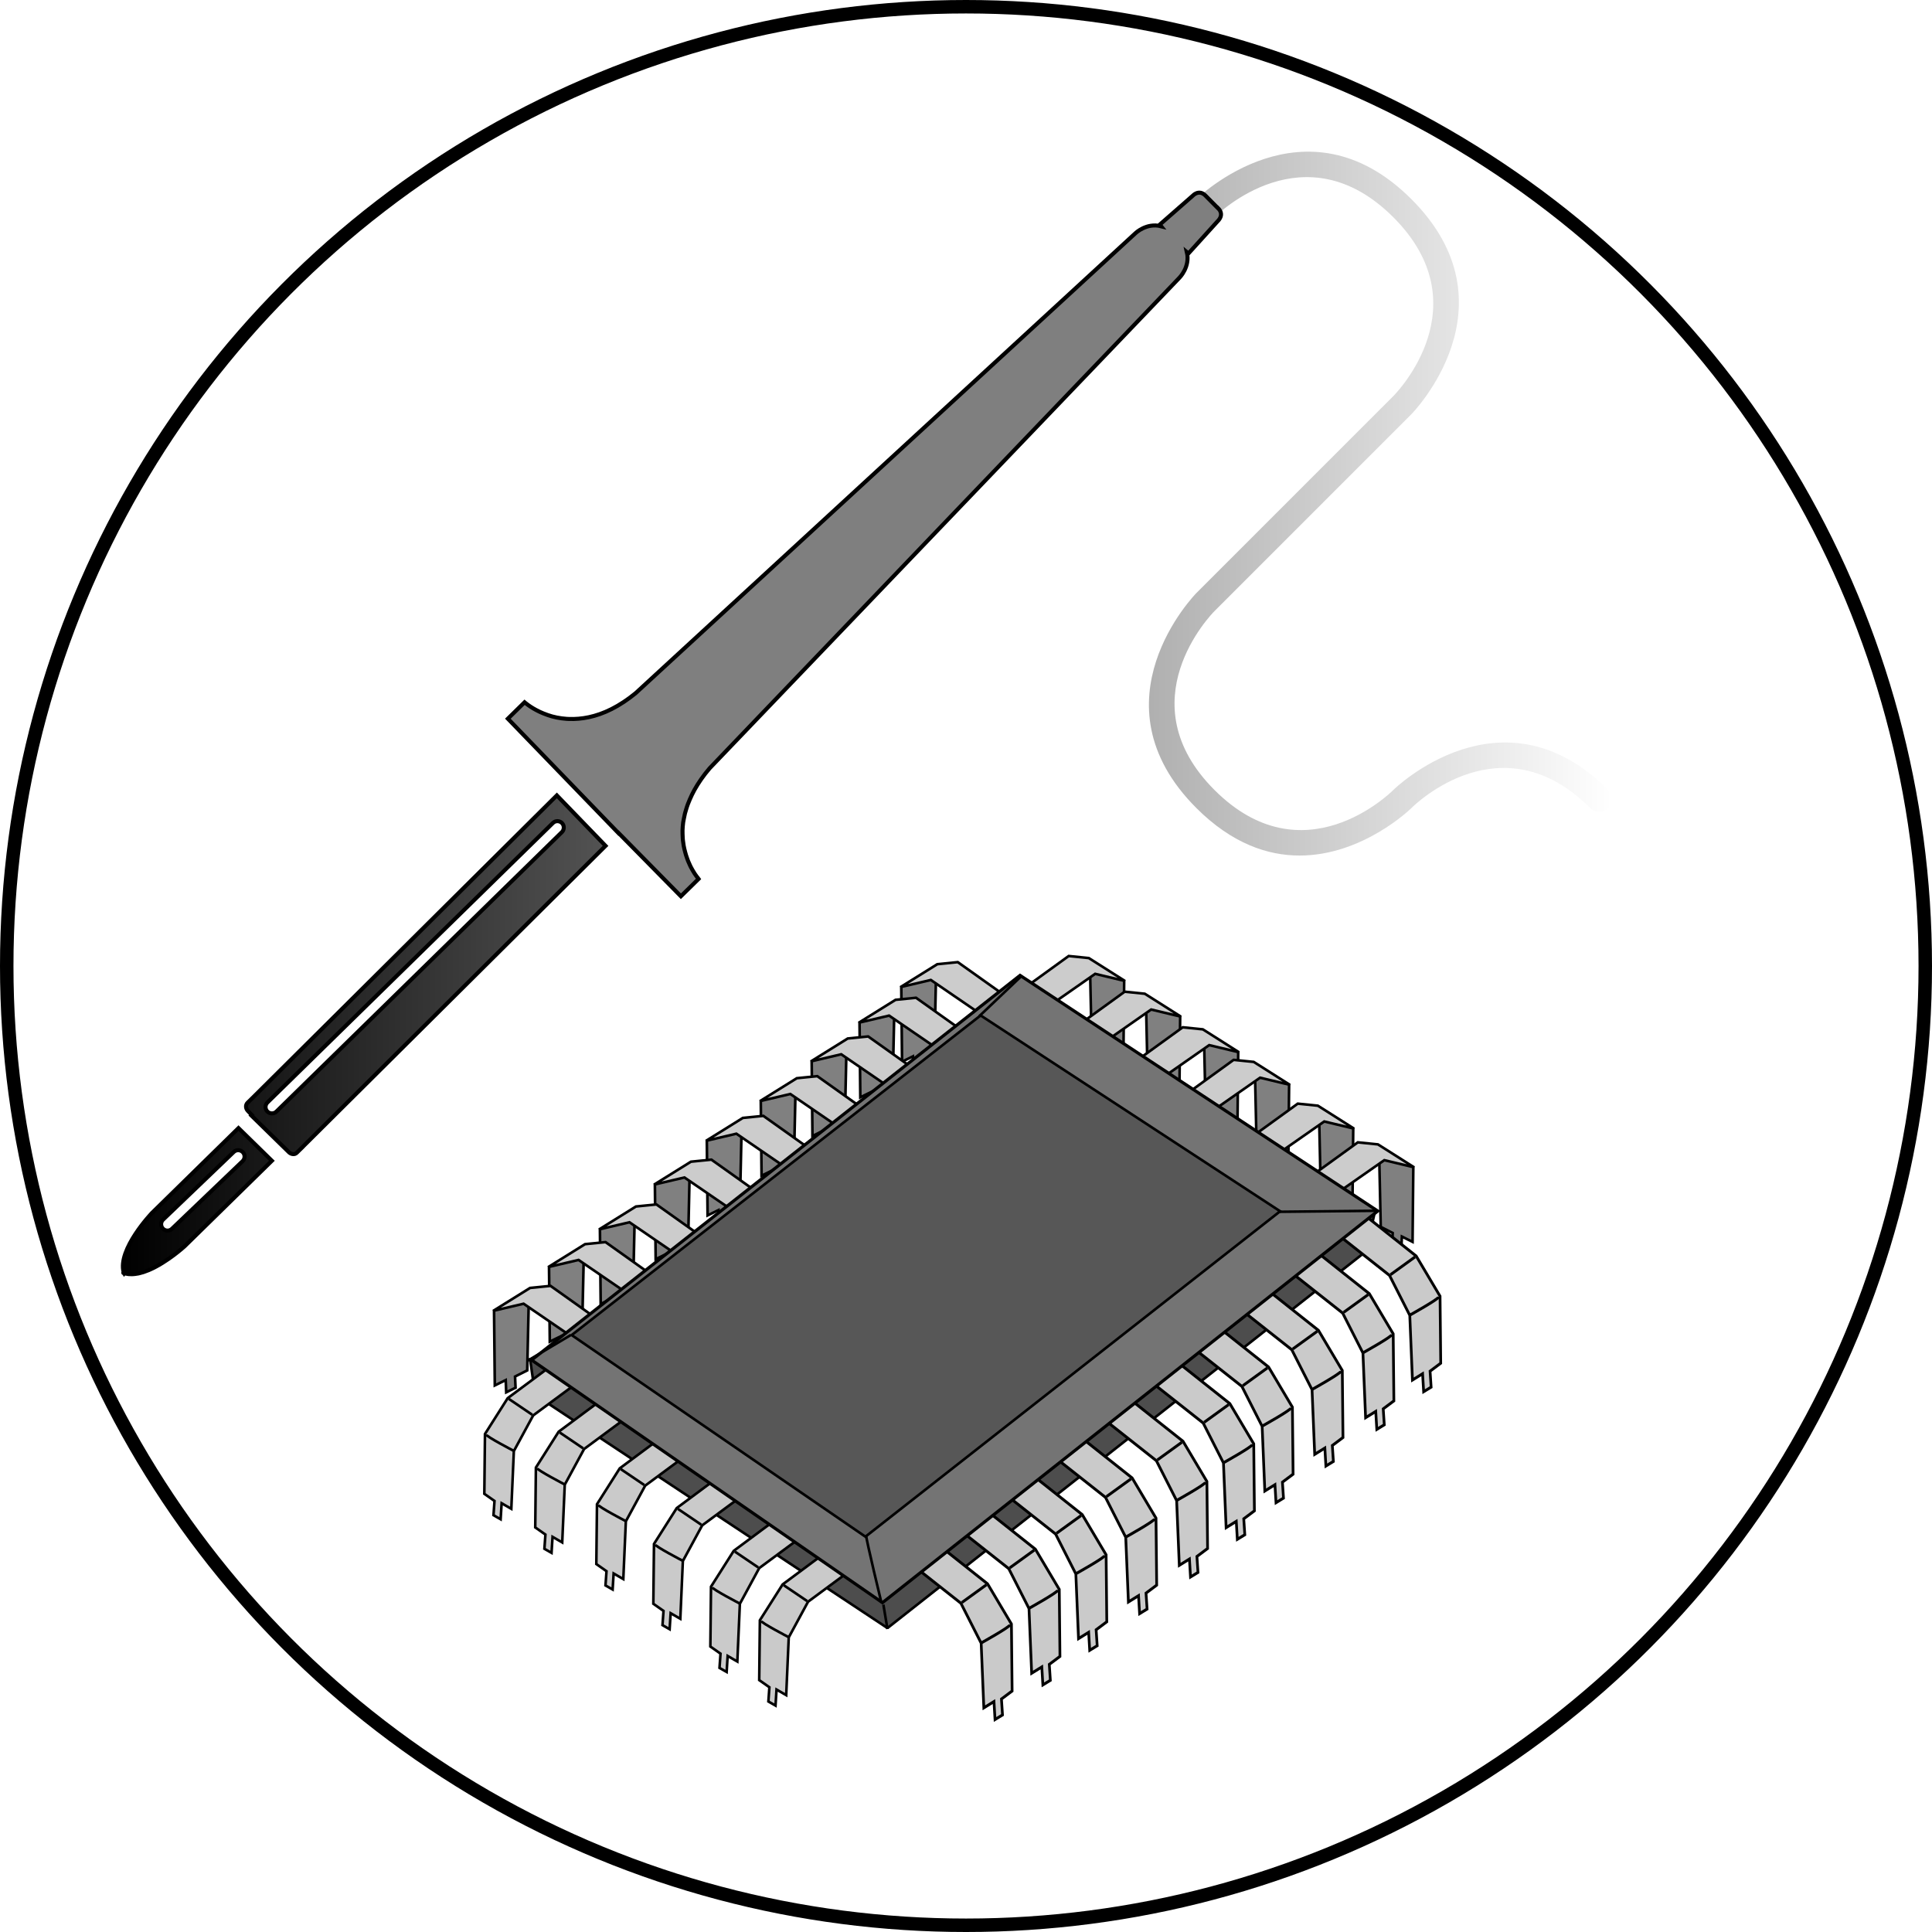 <?xml version="1.0" encoding="UTF-8" standalone="no"?>
<!-- Created with Inkscape (http://www.inkscape.org/) -->

<svg
   xmlns:dc="http://purl.org/dc/elements/1.1/"
   xmlns:cc="http://creativecommons.org/ns#"
   xmlns:rdf="http://www.w3.org/1999/02/22-rdf-syntax-ns#"
   xmlns:svg="http://www.w3.org/2000/svg"
   xmlns="http://www.w3.org/2000/svg"
   xmlns:xlink="http://www.w3.org/1999/xlink"
   xmlns:sodipodi="http://sodipodi.sourceforge.net/DTD/sodipodi-0.dtd"
   xmlns:inkscape="http://www.inkscape.org/namespaces/inkscape"
   width="192"
   height="192"
   viewBox="0 0 50.8 50.8"
   version="1.1"
   id="svg8"
   inkscape:version="0.92.5 (2060ec1f9f, 2020-04-08)"
   sodipodi:docname="figIX-08b-manufacturing.svg">
  <defs
     id="defs2">
    <linearGradient
       inkscape:collect="always"
       id="linearGradient1255">
      <stop
         style="stop-color:#000000;stop-opacity:1;"
         offset="0"
         id="stop1251" />
      <stop
         style="stop-color:#000000;stop-opacity:0;"
         offset="1"
         id="stop1253" />
    </linearGradient>
    <clipPath
       clipPathUnits="userSpaceOnUse"
       id="clipPath6710">
      <g
         inkscape:label="Clip"
         id="use6712"
         style="fill:#b4b4b4;fill-opacity:1">
        <path
           inkscape:connector-curvature="0"
           id="path1231"
           d="m 83.722,111.792 c 1.822,-1.134 2.433,-3.638 4.158,-4.914 1.543,-1.141 3.408,-1.902 5.292,-2.268 2.969,-0.577 6.07,-0.186 9.071,0.189 3.594,0.45 10.583,2.457 10.583,2.457 l 1.89,-1.89 v -1.512 c 0,0 -4.635,-2.585 -7.182,-3.213 -1.961,-0.483 -4.028,-0.342 -6.048,-0.378 -2.394,-0.043 -4.807,-0.122 -7.182,0.189 -1.348,0.176 -2.696,0.465 -3.969,0.945 -1.134,0.427 -2.292,0.914 -3.213,1.701 -1.437,1.228 -2.31,2.993 -3.402,4.536 -0.787,1.113 -2.268,3.402 -2.268,3.402 0,0 1.89,1.134 0.756,1.134 -1.134,0 1.071,-0.103 1.512,-0.378 z"
           style="fill:#b4b4b4;fill-opacity:1;fill-rule:evenodd;stroke:#000000;stroke-width:0.265px;stroke-linecap:butt;stroke-linejoin:miter;stroke-opacity:1"
           sodipodi:nodetypes="sssscccsssssscss" />
      </g>
    </clipPath>
    <linearGradient
       inkscape:collect="always"
       xlink:href="#linearGradient1255"
       id="linearGradient1259"
       gradientUnits="userSpaceOnUse"
       x1="7.982"
       y1="50.884"
       x2="90.496"
       y2="50.884" />
    <linearGradient
       inkscape:collect="always"
       xlink:href="#linearGradient1255"
       id="linearGradient1261"
       gradientUnits="userSpaceOnUse"
       x1="7.982"
       y1="50.884"
       x2="90.496"
       y2="50.884" />
    <linearGradient
       inkscape:collect="always"
       xlink:href="#linearGradient1255"
       id="linearGradient1265"
       gradientUnits="userSpaceOnUse"
       x1="7.982"
       y1="50.884"
       x2="90.496"
       y2="50.884"
       gradientTransform="matrix(0.475,0,0,0.475,0.36,240.676)" />
    <linearGradient
       inkscape:collect="always"
       xlink:href="#linearGradient1255"
       id="linearGradient1267"
       gradientUnits="userSpaceOnUse"
       x1="7.982"
       y1="50.884"
       x2="90.496"
       y2="50.884"
       gradientTransform="matrix(0.475,0,0,0.475,0.36,240.676)" />
  </defs>
  <sodipodi:namedview
     id="base"
     pagecolor="#ffffff"
     bordercolor="#666666"
     borderopacity="1.0"
     inkscape:pageopacity="0.0"
     inkscape:pageshadow="2"
     inkscape:zoom="5.6"
     inkscape:cx="98.813913"
     inkscape:cy="88.450321"
     inkscape:document-units="mm"
     inkscape:current-layer="layer1"
     showgrid="false"
     units="px"
     inkscape:window-width="2284"
     inkscape:window-height="1764"
     inkscape:window-x="1216"
     inkscape:window-y="153"
     inkscape:window-maximized="0" />
  <g
     inkscape:label="Calque 1"
     inkscape:groupmode="layer"
     id="layer1"
     transform="translate(0,-246.2)">
    <circle
       style="opacity:1;fill:none;fill-opacity:1;stroke:#000000;stroke-width:0.354;stroke-miterlimit:4;stroke-dasharray:none;stroke-dashoffset:0;stroke-opacity:1"
       id="path819"
       cx="25.4"
       cy="271.6"
       r="25.223" />
    <g
       id="g1171"
       transform="matrix(0.035,0,0,0.035,12.7,271.299)">
      <path
         id="path25764"
         d="m 303.854,505.97 -264.64,-175.15 -3.822,-26.77 634.82,-111.67 -6.88,30.59 -359.48,283 z"
         inkscape:connector-curvature="0"
         style="fill:#4d4d4d;fill-rule:evenodd;stroke:#000000;stroke-width:1.949px" />
      <g
         id="g25481"
         transform="matrix(1.949,0,0,1.949,-195.596,-706.58)"
         style="stroke:#000000;stroke-width:1px">
        <path
           id="path24590"
           d="m 129.49,518.95 -19.6,14.56 -8.77,13.82 -0.25,23.07 3.92,2.75 -0.39,5.49 2.75,1.57 0.39,-6.18 3.73,2.16 0.98,-22.27 7.45,-13.74 19.63,-14.52 z"
           inkscape:connector-curvature="0"
           style="fill:#cacaca;fill-rule:evenodd" />
        <path
           id="path24592"
           d="m 101.57,547.55 c 0.14,0.83 10.55,6.24 10.55,6.24"
           inkscape:connector-curvature="0"
           style="fill:none" />
        <path
           id="path24594"
           d="m 110.31,533.81 9.02,6.11"
           inkscape:connector-curvature="0"
           style="fill:none" />
      </g>
      <g
         id="g25486"
         transform="matrix(1.949,0,0,1.949,-157.346,-681.34)"
         style="stroke:#000000;stroke-width:1px">
        <path
           id="path25488"
           d="m 129.49,518.95 -19.6,14.56 -8.77,13.82 -0.25,23.07 3.92,2.75 -0.39,5.49 2.75,1.57 0.39,-6.18 3.73,2.16 0.98,-22.27 7.45,-13.74 19.63,-14.52 z"
           inkscape:connector-curvature="0"
           style="fill:#cacaca;fill-rule:evenodd" />
        <path
           id="path25490"
           d="m 101.57,547.55 c 0.14,0.83 10.55,6.24 10.55,6.24"
           inkscape:connector-curvature="0"
           style="fill:none" />
        <path
           id="path25492"
           d="m 110.31,533.81 9.02,6.11"
           inkscape:connector-curvature="0"
           style="fill:none" />
      </g>
      <g
         id="g25494"
         transform="matrix(1.949,0,0,1.949,-111.456,-653.81)"
         style="stroke:#000000;stroke-width:1px">
        <path
           id="path25496"
           d="m 129.49,518.95 -19.6,14.56 -8.77,13.82 -0.25,23.07 3.92,2.75 -0.39,5.49 2.75,1.57 0.39,-6.18 3.73,2.16 0.98,-22.27 7.45,-13.74 19.63,-14.52 z"
           inkscape:connector-curvature="0"
           style="fill:#cacaca;fill-rule:evenodd" />
        <path
           id="path25498"
           d="m 101.57,547.55 c 0.14,0.83 10.55,6.24 10.55,6.24"
           inkscape:connector-curvature="0"
           style="fill:none" />
        <path
           id="path25500"
           d="m 110.31,533.81 9.02,6.11"
           inkscape:connector-curvature="0"
           style="fill:none" />
      </g>
      <g
         id="g25502"
         transform="matrix(1.949,0,0,1.949,-68.627,-623.98)"
         style="stroke:#000000;stroke-width:1px">
        <path
           id="path25504"
           d="m 129.49,518.95 -19.6,14.56 -8.77,13.82 -0.25,23.07 3.92,2.75 -0.39,5.49 2.75,1.57 0.39,-6.18 3.73,2.16 0.98,-22.27 7.45,-13.74 19.63,-14.52 z"
           inkscape:connector-curvature="0"
           style="fill:#cacaca;fill-rule:evenodd" />
        <path
           id="path25506"
           d="m 101.57,547.55 c 0.14,0.83 10.55,6.24 10.55,6.24"
           inkscape:connector-curvature="0"
           style="fill:none" />
        <path
           id="path25508"
           d="m 110.31,533.81 9.02,6.11"
           inkscape:connector-curvature="0"
           style="fill:none" />
      </g>
      <g
         id="g25510"
         transform="matrix(1.949,0,0,1.949,-25.796,-591.86)"
         style="stroke:#000000;stroke-width:1px">
        <path
           id="path25512"
           d="m 129.49,518.95 -19.6,14.56 -8.77,13.82 -0.25,23.07 3.92,2.75 -0.39,5.49 2.75,1.57 0.39,-6.18 3.73,2.16 0.98,-22.27 7.45,-13.74 19.63,-14.52 z"
           inkscape:connector-curvature="0"
           style="fill:#cacaca;fill-rule:evenodd" />
        <path
           id="path25514"
           d="m 101.57,547.55 c 0.14,0.83 10.55,6.24 10.55,6.24"
           inkscape:connector-curvature="0"
           style="fill:none" />
        <path
           id="path25516"
           d="m 110.31,533.81 9.02,6.11"
           inkscape:connector-curvature="0"
           style="fill:none" />
      </g>
      <g
         id="g25518"
         transform="matrix(1.949,0,0,1.949,10.917,-566.62)"
         style="stroke:#000000;stroke-width:1px">
        <path
           id="path25520"
           d="m 129.49,518.95 -19.6,14.56 -8.77,13.82 -0.25,23.07 3.92,2.75 -0.39,5.49 2.75,1.57 0.39,-6.18 3.73,2.16 0.98,-22.27 7.45,-13.74 19.63,-14.52 z"
           inkscape:connector-curvature="0"
           style="fill:#cacaca;fill-rule:evenodd" />
        <path
           id="path25522"
           d="m 101.57,547.55 c 0.14,0.83 10.55,6.24 10.55,6.24"
           inkscape:connector-curvature="0"
           style="fill:none" />
        <path
           id="path25524"
           d="m 110.31,533.81 9.02,6.11"
           inkscape:connector-curvature="0"
           style="fill:none" />
      </g>
      <g
         id="g25526"
         transform="matrix(-2.043,0,0,2.182,603.574,-691.34)"
         style="stroke:#000000;stroke-width:1px">
        <path
           id="path25528"
           d="m 129.49,518.95 -19.6,14.56 -8.77,13.82 -0.25,23.07 3.92,2.75 -0.39,5.49 2.75,1.57 0.39,-6.18 3.73,2.16 0.98,-22.27 7.45,-13.74 19.63,-14.52 z"
           inkscape:connector-curvature="0"
           style="fill:#cacaca;fill-rule:evenodd" />
        <path
           id="path25530"
           d="m 101.57,547.55 c 0.14,0.83 10.55,6.24 10.55,6.24"
           inkscape:connector-curvature="0"
           style="fill:none" />
        <path
           id="path25532"
           d="m 110.31,533.81 9.02,6.11"
           inkscape:connector-curvature="0"
           style="fill:none" />
      </g>
      <g
         id="g25574"
         transform="matrix(-2.043,0,0,2.182,639.514,-717.35)"
         style="stroke:#000000;stroke-width:1px">
        <path
           id="path25576"
           d="m 129.49,518.95 -19.6,14.56 -8.77,13.82 -0.25,23.07 3.92,2.75 -0.39,5.49 2.75,1.57 0.39,-6.18 3.73,2.16 0.98,-22.27 7.45,-13.74 19.63,-14.52 z"
           inkscape:connector-curvature="0"
           style="fill:#cacaca;fill-rule:evenodd" />
        <path
           id="path25578"
           d="m 101.57,547.55 c 0.14,0.83 10.55,6.24 10.55,6.24"
           inkscape:connector-curvature="0"
           style="fill:none" />
        <path
           id="path25580"
           d="m 110.31,533.81 9.02,6.11"
           inkscape:connector-curvature="0"
           style="fill:none" />
      </g>
      <g
         id="g25582"
         transform="matrix(-2.043,0,0,2.182,674.704,-743.35)"
         style="stroke:#000000;stroke-width:1px">
        <path
           id="path25584"
           d="m 129.49,518.95 -19.6,14.56 -8.77,13.82 -0.25,23.07 3.92,2.75 -0.39,5.49 2.75,1.57 0.39,-6.18 3.73,2.16 0.98,-22.27 7.45,-13.74 19.63,-14.52 z"
           inkscape:connector-curvature="0"
           style="fill:#cacaca;fill-rule:evenodd" />
        <path
           id="path25586"
           d="m 101.57,547.55 c 0.14,0.83 10.55,6.24 10.55,6.24"
           inkscape:connector-curvature="0"
           style="fill:none" />
        <path
           id="path25588"
           d="m 110.31,533.81 9.02,6.11"
           inkscape:connector-curvature="0"
           style="fill:none" />
      </g>
      <g
         id="g25590"
         transform="matrix(-2.043,0,0,2.182,712.184,-770.89)"
         style="stroke:#000000;stroke-width:1px">
        <path
           id="path25592"
           d="m 129.49,518.95 -19.6,14.56 -8.77,13.82 -0.25,23.07 3.92,2.75 -0.39,5.49 2.75,1.57 0.39,-6.18 3.73,2.16 0.98,-22.27 7.45,-13.74 19.63,-14.52 z"
           inkscape:connector-curvature="0"
           style="fill:#cacaca;fill-rule:evenodd" />
        <path
           id="path25594"
           d="m 101.57,547.55 c 0.14,0.83 10.55,6.24 10.55,6.24"
           inkscape:connector-curvature="0"
           style="fill:none" />
        <path
           id="path25596"
           d="m 110.31,533.81 9.02,6.11"
           inkscape:connector-curvature="0"
           style="fill:none" />
      </g>
      <g
         id="g25598"
         transform="matrix(-2.043,0,0,2.182,750.424,-798.42)"
         style="stroke:#000000;stroke-width:1px">
        <path
           id="path25600"
           d="m 129.49,518.95 -19.6,14.56 -8.77,13.82 -0.25,23.07 3.92,2.75 -0.39,5.49 2.75,1.57 0.39,-6.18 3.73,2.16 0.98,-22.27 7.45,-13.74 19.63,-14.52 z"
           inkscape:connector-curvature="0"
           style="fill:#cacaca;fill-rule:evenodd" />
        <path
           id="path25602"
           d="m 101.57,547.55 c 0.14,0.83 10.55,6.24 10.55,6.24"
           inkscape:connector-curvature="0"
           style="fill:none" />
        <path
           id="path25604"
           d="m 110.31,533.81 9.02,6.11"
           inkscape:connector-curvature="0"
           style="fill:none" />
      </g>
      <g
         id="g25606"
         transform="matrix(-2.043,0,0,2.182,785.604,-826.72)"
         style="stroke:#000000;stroke-width:1px">
        <path
           id="path25608"
           d="m 129.49,518.95 -19.6,14.56 -8.77,13.82 -0.25,23.07 3.92,2.75 -0.39,5.49 2.75,1.57 0.39,-6.18 3.73,2.16 0.98,-22.27 7.45,-13.74 19.63,-14.52 z"
           inkscape:connector-curvature="0"
           style="fill:#cacaca;fill-rule:evenodd" />
        <path
           id="path25610"
           d="m 101.57,547.55 c 0.14,0.83 10.55,6.24 10.55,6.24"
           inkscape:connector-curvature="0"
           style="fill:none" />
        <path
           id="path25612"
           d="m 110.31,533.81 9.02,6.11"
           inkscape:connector-curvature="0"
           style="fill:none" />
      </g>
      <g
         id="g25614"
         transform="matrix(-2.043,0,0,2.182,814.664,-854.25)"
         style="stroke:#000000;stroke-width:1px">
        <path
           id="path25616"
           d="m 129.49,518.95 -19.6,14.56 -8.77,13.82 -0.25,23.07 3.92,2.75 -0.39,5.49 2.75,1.57 0.39,-6.18 3.73,2.16 0.98,-22.27 7.45,-13.74 19.63,-14.52 z"
           inkscape:connector-curvature="0"
           style="fill:#cacaca;fill-rule:evenodd" />
        <path
           id="path25618"
           d="m 101.57,547.55 c 0.14,0.83 10.55,6.24 10.55,6.24"
           inkscape:connector-curvature="0"
           style="fill:none" />
        <path
           id="path25620"
           d="m 110.31,533.81 9.02,6.11"
           inkscape:connector-curvature="0"
           style="fill:none" />
      </g>
      <g
         id="g25622"
         transform="matrix(-2.043,0,0,2.182,852.144,-881.79)"
         style="stroke:#000000;stroke-width:1px">
        <path
           id="path25624"
           d="m 129.49,518.95 -19.6,14.56 -8.77,13.82 -0.25,23.07 3.92,2.75 -0.39,5.49 2.75,1.57 0.39,-6.18 3.73,2.16 0.98,-22.27 7.45,-13.74 19.63,-14.52 z"
           inkscape:connector-curvature="0"
           style="fill:#cacaca;fill-rule:evenodd" />
        <path
           id="path25626"
           d="m 101.57,547.55 c 0.14,0.83 10.55,6.24 10.55,6.24"
           inkscape:connector-curvature="0"
           style="fill:none" />
        <path
           id="path25628"
           d="m 110.31,533.81 9.02,6.11"
           inkscape:connector-curvature="0"
           style="fill:none" />
      </g>
      <g
         id="g25630"
         transform="matrix(-2.043,0,0,2.182,890.384,-909.32)"
         style="stroke:#000000;stroke-width:1px">
        <path
           id="path25632"
           d="m 129.49,518.95 -19.6,14.56 -8.77,13.82 -0.25,23.07 3.92,2.75 -0.39,5.49 2.75,1.57 0.39,-6.18 3.73,2.16 0.98,-22.27 7.45,-13.74 19.63,-14.52 z"
           inkscape:connector-curvature="0"
           style="fill:#cacaca;fill-rule:evenodd" />
        <path
           id="path25634"
           d="m 101.57,547.55 c 0.14,0.83 10.55,6.24 10.55,6.24"
           inkscape:connector-curvature="0"
           style="fill:none" />
        <path
           id="path25636"
           d="m 110.31,533.81 9.02,6.11"
           inkscape:connector-curvature="0"
           style="fill:none" />
      </g>
      <g
         id="g25668"
         transform="matrix(1.949,0,0,1.949,328.324,-1264.93)"
         style="fill-rule:evenodd;stroke:#000000;stroke-width:1px">
        <path
           id="path25666"
           d="m 65.445,650.66 0.687,31.5 4.612,2.36 -0.197,4.31 3.533,1.77 0.196,-4.71 4.121,2.06 0.294,-29.14"
           inkscape:connector-curvature="0"
           style="fill:#808080" />
        <path
           id="path25662"
           d="m 49.648,668.91 17.858,-12.46 11.48,2.75 -13.933,-8.83 -7.752,-0.79 -17.759,12.86 z"
           inkscape:connector-curvature="0"
           style="fill:#cccccc" />
      </g>
      <g
         id="g25672"
         transform="matrix(1.949,0,0,1.949,370.394,-1238.13)"
         style="fill-rule:evenodd;stroke:#000000;stroke-width:1px">
        <path
           id="path25674"
           d="m 65.445,650.66 0.687,31.5 4.612,2.36 -0.197,4.31 3.533,1.77 0.196,-4.71 4.121,2.06 0.294,-29.14"
           inkscape:connector-curvature="0"
           style="fill:#808080" />
        <path
           id="path25676"
           d="m 49.648,668.91 17.858,-12.46 11.48,2.75 -13.933,-8.83 -7.752,-0.79 -17.759,12.86 z"
           inkscape:connector-curvature="0"
           style="fill:#cccccc" />
      </g>
      <g
         id="g25678"
         transform="matrix(1.949,0,0,1.949,413.994,-1211.38)"
         style="fill-rule:evenodd;stroke:#000000;stroke-width:1px">
        <path
           id="path25680"
           d="m 65.445,650.66 0.687,31.5 4.612,2.36 -0.197,4.31 3.533,1.77 0.196,-4.71 4.121,2.06 0.294,-29.14"
           inkscape:connector-curvature="0"
           style="fill:#808080" />
        <path
           id="path25682"
           d="m 49.648,668.91 17.858,-12.46 11.48,2.75 -13.933,-8.83 -7.752,-0.79 -17.759,12.86 z"
           inkscape:connector-curvature="0"
           style="fill:#cccccc" />
      </g>
      <g
         id="g25684"
         transform="matrix(1.949,0,0,1.949,452.234,-1186.91)"
         style="fill-rule:evenodd;stroke:#000000;stroke-width:1px">
        <path
           id="path25686"
           d="m 65.445,650.66 0.687,31.5 4.612,2.36 -0.197,4.31 3.533,1.77 0.196,-4.71 4.121,2.06 0.294,-29.14"
           inkscape:connector-curvature="0"
           style="fill:#808080" />
        <path
           id="path25688"
           d="m 49.648,668.91 17.858,-12.46 11.48,2.75 -13.933,-8.83 -7.752,-0.79 -17.759,12.86 z"
           inkscape:connector-curvature="0"
           style="fill:#cccccc" />
      </g>
      <g
         id="g25690"
         transform="matrix(1.949,0,0,1.949,500.414,-1154.02)"
         style="fill-rule:evenodd;stroke:#000000;stroke-width:1px">
        <path
           id="path25692"
           d="m 65.445,650.66 0.687,31.5 4.612,2.36 -0.197,4.31 3.533,1.77 0.196,-4.71 4.121,2.06 0.294,-29.14"
           inkscape:connector-curvature="0"
           style="fill:#808080" />
        <path
           id="path25694"
           d="m 49.648,668.91 17.858,-12.46 11.48,2.75 -13.933,-8.83 -7.752,-0.79 -17.759,12.86 z"
           inkscape:connector-curvature="0"
           style="fill:#cccccc" />
      </g>
      <g
         id="g25696"
         transform="matrix(1.949,0,0,1.949,545.544,-1124.95)"
         style="fill-rule:evenodd;stroke:#000000;stroke-width:1px">
        <path
           id="path25698"
           d="m 65.445,650.66 0.687,31.5 4.612,2.36 -0.197,4.31 3.533,1.77 0.196,-4.71 4.121,2.06 0.294,-29.14"
           inkscape:connector-curvature="0"
           style="fill:#808080" />
        <path
           id="path25700"
           d="m 49.648,668.91 17.858,-12.46 11.48,2.75 -13.933,-8.83 -7.752,-0.79 -17.759,12.86 z"
           inkscape:connector-curvature="0"
           style="fill:#cccccc" />
      </g>
      <g
         id="g25710"
         transform="matrix(-1.985,0,0,1.949,470.434,-1260.33)"
         style="fill-rule:evenodd;stroke:#000000;stroke-width:1px">
        <path
           id="path25712"
           d="m 65.445,650.66 0.687,31.5 4.612,2.36 -0.197,4.31 3.533,1.77 0.196,-4.71 4.121,2.06 0.294,-29.14"
           inkscape:connector-curvature="0"
           style="fill:#808080" />
        <path
           id="path25714"
           d="m 49.648,668.91 17.858,-12.46 11.48,2.75 -13.933,-8.83 -7.752,-0.79 -17.759,12.86 z"
           inkscape:connector-curvature="0"
           style="fill:#cccccc" />
      </g>
      <g
         id="g25716"
         transform="matrix(-1.985,0,0,1.949,439.074,-1233.56)"
         style="fill-rule:evenodd;stroke:#000000;stroke-width:1px">
        <path
           id="path25718"
           d="m 65.445,650.66 0.687,31.5 4.612,2.36 -0.197,4.31 3.533,1.77 0.196,-4.71 4.121,2.06 0.294,-29.14"
           inkscape:connector-curvature="0"
           style="fill:#808080" />
        <path
           id="path25720"
           d="m 49.648,668.91 17.858,-12.46 11.48,2.75 -13.933,-8.83 -7.752,-0.79 -17.759,12.86 z"
           inkscape:connector-curvature="0"
           style="fill:#cccccc" />
      </g>
      <g
         id="g25722"
         transform="matrix(-1.985,0,0,1.949,403.124,-1204.5)"
         style="fill-rule:evenodd;stroke:#000000;stroke-width:1px">
        <path
           id="path25724"
           d="m 65.445,650.66 0.687,31.5 4.612,2.36 -0.197,4.31 3.533,1.77 0.196,-4.71 4.121,2.06 0.294,-29.14"
           inkscape:connector-curvature="0"
           style="fill:#808080" />
        <path
           id="path25726"
           d="m 49.648,668.91 17.858,-12.46 11.48,2.75 -13.933,-8.83 -7.752,-0.79 -17.759,12.86 z"
           inkscape:connector-curvature="0"
           style="fill:#cccccc" />
      </g>
      <g
         id="g25728"
         transform="matrix(-1.985,0,0,1.949,364.884,-1174.67)"
         style="fill-rule:evenodd;stroke:#000000;stroke-width:1px">
        <path
           id="path25730"
           d="m 65.445,650.66 0.687,31.5 4.612,2.36 -0.197,4.31 3.533,1.77 0.196,-4.71 4.121,2.06 0.294,-29.14"
           inkscape:connector-curvature="0"
           style="fill:#808080" />
        <path
           id="path25732"
           d="m 49.648,668.91 17.858,-12.46 11.48,2.75 -13.933,-8.83 -7.752,-0.79 -17.759,12.86 z"
           inkscape:connector-curvature="0"
           style="fill:#cccccc" />
      </g>
      <g
         id="g25734"
         transform="matrix(-1.985,0,0,1.949,324.344,-1144.84)"
         style="fill-rule:evenodd;stroke:#000000;stroke-width:1px">
        <path
           id="path25736"
           d="m 65.445,650.66 0.687,31.5 4.612,2.36 -0.197,4.31 3.533,1.77 0.196,-4.71 4.121,2.06 0.294,-29.14"
           inkscape:connector-curvature="0"
           style="fill:#808080" />
        <path
           id="path25738"
           d="m 49.648,668.91 17.858,-12.46 11.48,2.75 -13.933,-8.83 -7.752,-0.79 -17.759,12.86 z"
           inkscape:connector-curvature="0"
           style="fill:#cccccc" />
      </g>
      <g
         id="g25740"
         transform="matrix(-1.985,0,0,1.949,285.334,-1111.95)"
         style="fill-rule:evenodd;stroke:#000000;stroke-width:1px">
        <path
           id="path25742"
           d="m 65.445,650.66 0.687,31.5 4.612,2.36 -0.197,4.31 3.533,1.77 0.196,-4.71 4.121,2.06 0.294,-29.14"
           inkscape:connector-curvature="0"
           style="fill:#808080" />
        <path
           id="path25744"
           d="m 49.648,668.91 17.858,-12.46 11.48,2.75 -13.933,-8.83 -7.752,-0.79 -17.759,12.86 z"
           inkscape:connector-curvature="0"
           style="fill:#cccccc" />
      </g>
      <g
         id="g25746"
         transform="matrix(-1.985,0,0,1.949,244.034,-1078.3)"
         style="fill-rule:evenodd;stroke:#000000;stroke-width:1px">
        <path
           id="path25748"
           d="m 65.445,650.66 0.687,31.5 4.612,2.36 -0.197,4.31 3.533,1.77 0.196,-4.71 4.121,2.06 0.294,-29.14"
           inkscape:connector-curvature="0"
           style="fill:#808080" />
        <path
           id="path25750"
           d="m 49.648,668.91 17.858,-12.46 11.48,2.75 -13.933,-8.83 -7.752,-0.79 -17.759,12.86 z"
           inkscape:connector-curvature="0"
           style="fill:#cccccc" />
      </g>
      <g
         id="g25752"
         transform="matrix(-1.985,0,0,1.949,205.794,-1050)"
         style="fill-rule:evenodd;stroke:#000000;stroke-width:1px">
        <path
           id="path25754"
           d="m 65.445,650.66 0.687,31.5 4.612,2.36 -0.197,4.31 3.533,1.77 0.196,-4.71 4.121,2.06 0.294,-29.14"
           inkscape:connector-curvature="0"
           style="fill:#808080" />
        <path
           id="path25756"
           d="m 49.648,668.91 17.858,-12.46 11.48,2.75 -13.933,-8.83 -7.752,-0.79 -17.759,12.86 z"
           inkscape:connector-curvature="0"
           style="fill:#cccccc" />
      </g>
      <g
         id="g25758"
         transform="matrix(-1.985,0,0,1.949,164.494,-1017.11)"
         style="fill-rule:evenodd;stroke:#000000;stroke-width:1px">
        <path
           id="path25760"
           d="m 65.445,650.66 0.687,31.5 4.612,2.36 -0.197,4.31 3.533,1.77 0.196,-4.71 4.121,2.06 0.294,-29.14"
           inkscape:connector-curvature="0"
           style="fill:#808080" />
        <path
           id="path25762"
           d="m 49.648,668.91 17.858,-12.46 11.48,2.75 -13.933,-8.83 -7.752,-0.79 -17.759,12.86 z"
           inkscape:connector-curvature="0"
           style="fill:#cccccc" />
      </g>
      <g
         id="g25638"
         transform="matrix(-2.043,0,0,2.182,925.574,-937.62)"
         style="stroke:#000000;stroke-width:1px">
        <path
           id="path25640"
           d="m 129.49,518.95 -19.6,14.56 -8.77,13.82 -0.25,23.07 3.92,2.75 -0.39,5.49 2.75,1.57 0.39,-6.18 3.73,2.16 0.98,-22.27 7.45,-13.74 19.63,-14.52 z"
           inkscape:connector-curvature="0"
           style="fill:#cacaca;fill-rule:evenodd" />
        <path
           id="path25642"
           d="m 101.57,547.55 c 0.14,0.83 10.55,6.24 10.55,6.24"
           inkscape:connector-curvature="0"
           style="fill:none" />
        <path
           id="path25644"
           d="m 110.31,533.81 9.02,6.11"
           inkscape:connector-curvature="0"
           style="fill:none" />
      </g>
      <g
         id="g25702"
         transform="matrix(1.949,0,0,1.949,-175.706,-692.05)"
         style="stroke:#000000">
        <path
           id="path22810"
           d="M 108.89,511.38 244.13,604.9 435.05,453.94 297.16,363.1 Z"
           inkscape:connector-curvature="0"
           style="fill:#747474;fill-rule:evenodd;stroke-width:1.199px" />
        <path
           id="path22808"
           d="M 124.33,501.76 237.56,579.47 397.41,454.03 281.96,378.54 Z"
           inkscape:connector-curvature="0"
           style="fill:#575757;fill-rule:evenodd;stroke-width:1px" />
        <path
           id="path24582"
           d="m 237.84,579.04 c 0,1.57 5.89,25.9 5.89,25.9"
           inkscape:connector-curvature="0"
           style="fill:none;stroke-width:1px" />
        <path
           id="path24584"
           d="m 397.18,454.23 37.68,-0.39"
           inkscape:connector-curvature="0"
           style="fill:none;stroke-width:1px" />
        <path
           id="path24586"
           d="m 281.4,378.88 16.49,-15.7"
           inkscape:connector-curvature="0"
           style="fill:none;stroke-width:1px" />
        <path
           id="path24588"
           d="m 124.02,501.72 -16.48,9.81"
           inkscape:connector-curvature="0"
           style="fill:none;stroke-width:1px" />
      </g>
      <path
         id="path25766"
         d="m 303.854,506.73 -3.06,-18.36"
         inkscape:connector-curvature="0"
         style="fill:none;stroke:#000000;stroke-width:1.949px" />
    </g>
    <g
       id="g1281"
       transform="matrix(0.999,0,0,0.999,-0.914,0.383)">
      <g
         transform="matrix(0.475,0,0,0.475,0.36,240.676)"
         id="g4"
         style="fill:url(#linearGradient1261);fill-opacity:1">
        <path
           id="path2"
           d="m 73.182,58.748 c -1.766,0 -3.746,-0.657 -5.72,-2.631 -5.889,-5.889 -0.06,-11.855 0,-11.915 L 78.374,33.29 c 0.2,-0.202 4.879,-5.031 0,-9.911 -4.898,-4.898 -9.708,-0.203 -9.91,0 -0.277,0.277 -0.725,0.277 -1.002,0 -0.277,-0.276 -0.277,-0.726 0,-1.002 0.059,-0.061 6.024,-5.89 11.914,0 5.889,5.89 0.06,11.855 0,11.915 L 68.464,45.204 c -0.2,0.202 -4.879,5.031 0,9.911 4.896,4.897 9.707,0.202 9.91,0 0.058,-0.061 6.025,-5.89 11.915,0 0.276,0.276 0.277,0.726 0,1.002 -0.277,0.277 -0.725,0.277 -1.002,0 -4.898,-4.899 -9.709,-0.203 -9.911,0 -0.039,0.04 -2.691,2.63 -6.194,2.631 z"
           inkscape:connector-curvature="0"
           style="fill:url(#linearGradient1259);fill-opacity:1" />
      </g>
      <path
         id="path6"
         d="m 32.976,251.547 -0.167,-0.168 -0.166,-0.168 c -0.174,-0.176 -0.334,0.003 -0.334,0.003 l -0.868,0.76 0.035,0.044 c -0.386,-0.099 -0.676,0.183 -0.676,0.183 l -13.156,12.107 c -0.106,0.086 -0.209,0.163 -0.311,0.23 -0.44,0.292 -0.84,0.413 -1.192,0.442 -0.087,0.008 -0.171,0.009 -0.252,0.006 -0.02,-4.8e-4 -0.041,-0.002 -0.062,-0.003 -0.085,-0.007 -0.168,-0.016 -0.244,-0.032 -0.004,-4.7e-4 -0.009,-9.5e-4 -0.012,-0.002 -0.086,-0.017 -0.165,-0.039 -0.238,-0.065 -0.009,-0.003 -0.018,-0.007 -0.027,-0.01 -0.063,-0.022 -0.121,-0.046 -0.173,-0.07 -0.01,-0.005 -0.022,-0.009 -0.032,-0.015 -0.115,-0.056 -0.208,-0.113 -0.271,-0.159 -0.007,-0.005 -0.011,-0.009 -0.017,-0.012 -0.025,-0.017 -0.045,-0.033 -0.058,-0.044 -0.005,-0.003 -0.01,-0.007 -0.012,-0.01 -0.01,-0.01 -0.02,-0.018 -0.02,-0.018 l -0.441,0.433 2.911,3.012 0.003,-0.003 1.64,1.665 0.466,-0.457 -0.002,-0.003 0.002,0.002 c 0,0 -0.016,-0.019 -0.043,-0.054 -0.002,-0.002 -0.005,-0.005 -0.007,-0.008 -0.01,-0.014 -0.023,-0.032 -0.036,-0.051 -0.005,-0.008 -0.011,-0.016 -0.017,-0.024 -0.011,-0.018 -0.024,-0.038 -0.036,-0.059 -0.008,-0.012 -0.014,-0.022 -0.021,-0.035 -0.014,-0.024 -0.028,-0.051 -0.043,-0.078 -0.006,-0.012 -0.012,-0.023 -0.018,-0.036 -0.019,-0.038 -0.038,-0.081 -0.056,-0.126 -0.008,-0.02 -0.015,-0.041 -0.023,-0.062 -0.01,-0.029 -0.021,-0.057 -0.03,-0.088 -0.009,-0.025 -0.015,-0.05 -0.022,-0.077 -0.008,-0.029 -0.016,-0.059 -0.023,-0.09 -0.007,-0.029 -0.012,-0.057 -0.018,-0.087 -0.006,-0.032 -0.01,-0.065 -0.014,-0.099 -0.004,-0.031 -0.009,-0.062 -0.01,-0.094 -0.003,-0.037 -0.003,-0.075 -0.005,-0.114 0,-0.031 -0.002,-0.061 -9.5e-4,-0.094 0.002,-0.067 0.008,-0.138 0.017,-0.21 0.004,-0.029 0.012,-0.061 0.017,-0.092 0.009,-0.048 0.018,-0.094 0.03,-0.143 0.009,-0.036 0.021,-0.073 0.032,-0.11 0.014,-0.046 0.028,-0.092 0.046,-0.138 0.015,-0.04 0.031,-0.08 0.049,-0.12 0.036,-0.083 0.075,-0.166 0.122,-0.251 0.103,-0.184 0.232,-0.374 0.401,-0.571 l 4.122,-4.304 8.243,-8.607 c 0,0 0.287,-0.285 0.196,-0.672 l 0.04,0.034 0.775,-0.855 c -9.49e-4,-9.5e-4 0.182,-0.158 0.009,-0.335 z"
         inkscape:connector-curvature="0"
         style="fill:#7f7f7f;fill-opacity:1;stroke:#000000;stroke-width:0.106;stroke-miterlimit:4;stroke-dasharray:none;stroke-opacity:1" />
      <path
         id="path8"
         d="m 15.571,266.998 -7.972,7.925 c 0,4.7e-4 -4.746e-4,9.5e-4 -4.746e-4,9.5e-4 l -0.169,0.165 c -0.056,0.055 -0.052,0.152 0.011,0.215 l 0.103,0.106 -0.013,0.013 0.998,0.976 c 0.062,0.049 0.145,0.057 0.195,0.007 l 0.17,-0.166 c 0.001,-9.5e-4 4.746e-4,-0.002 9.491e-4,-0.003 l 7.959,-7.911 z m -7.381,8.322 c -0.033,0.032 -0.075,0.048 -0.118,0.048 -0.044,0 -0.087,-0.017 -0.12,-0.05 -0.065,-0.066 -0.064,-0.173 0.002,-0.238 l 7.514,-7.356 c 0.067,-0.065 0.173,-0.064 0.238,0.002 0.065,0.066 0.064,0.173 -0.002,0.238 z"
         inkscape:connector-curvature="0"
         style="fill:url(#linearGradient1265);fill-opacity:1;stroke:#000000;stroke-width:0.106;stroke-miterlimit:4;stroke-dasharray:none;stroke-opacity:1" />
      <path
         id="path10"
         d="m 7.192,275.755 -2.276,2.232 c 0,0 -0.918,0.959 -0.745,1.571 l -0.01,0.01 c 0,4.7e-4 0,4.7e-4 9.492e-4,4.7e-4 0.004,0.002 0.008,0.003 0.013,0.005 9.491e-4,0.004 0.002,0.01 0.005,0.014 l 0.009,-0.01 c 0.016,0.004 0.032,0.006 0.049,0.009 0.019,0.004 0.037,0.009 0.057,0.011 0.019,0.002 0.038,10e-4 0.058,0.002 0.023,4.8e-4 0.047,0.002 0.07,-4.7e-4 0.016,-4.7e-4 0.032,-0.004 0.049,-0.005 0.028,-0.004 0.056,-0.008 0.084,-0.013 0.012,-0.002 0.025,-0.007 0.037,-0.009 0.032,-0.008 0.066,-0.017 0.098,-0.027 0.009,-0.003 0.016,-0.006 0.024,-0.009 0.038,-0.012 0.075,-0.026 0.113,-0.042 0.002,-9.5e-4 0.005,-0.002 0.007,-0.003 0.485,-0.207 0.942,-0.628 0.942,-0.628 l 2.294,-2.248 z m -1.752,2.651 c -0.032,0.031 -0.075,0.047 -0.116,0.047 -0.044,0 -0.089,-0.018 -0.121,-0.052 -0.065,-0.067 -0.062,-0.174 0.005,-0.238 l 1.859,-1.78 c 0.067,-0.064 0.174,-0.062 0.238,0.005 0.065,0.067 0.062,0.174 -0.005,0.238 z"
         inkscape:connector-curvature="0"
         style="fill:url(#linearGradient1267);fill-opacity:1;stroke:#000000;stroke-width:0.106;stroke-miterlimit:4;stroke-dasharray:none;stroke-opacity:1" />
    </g>
  </g>
</svg>
